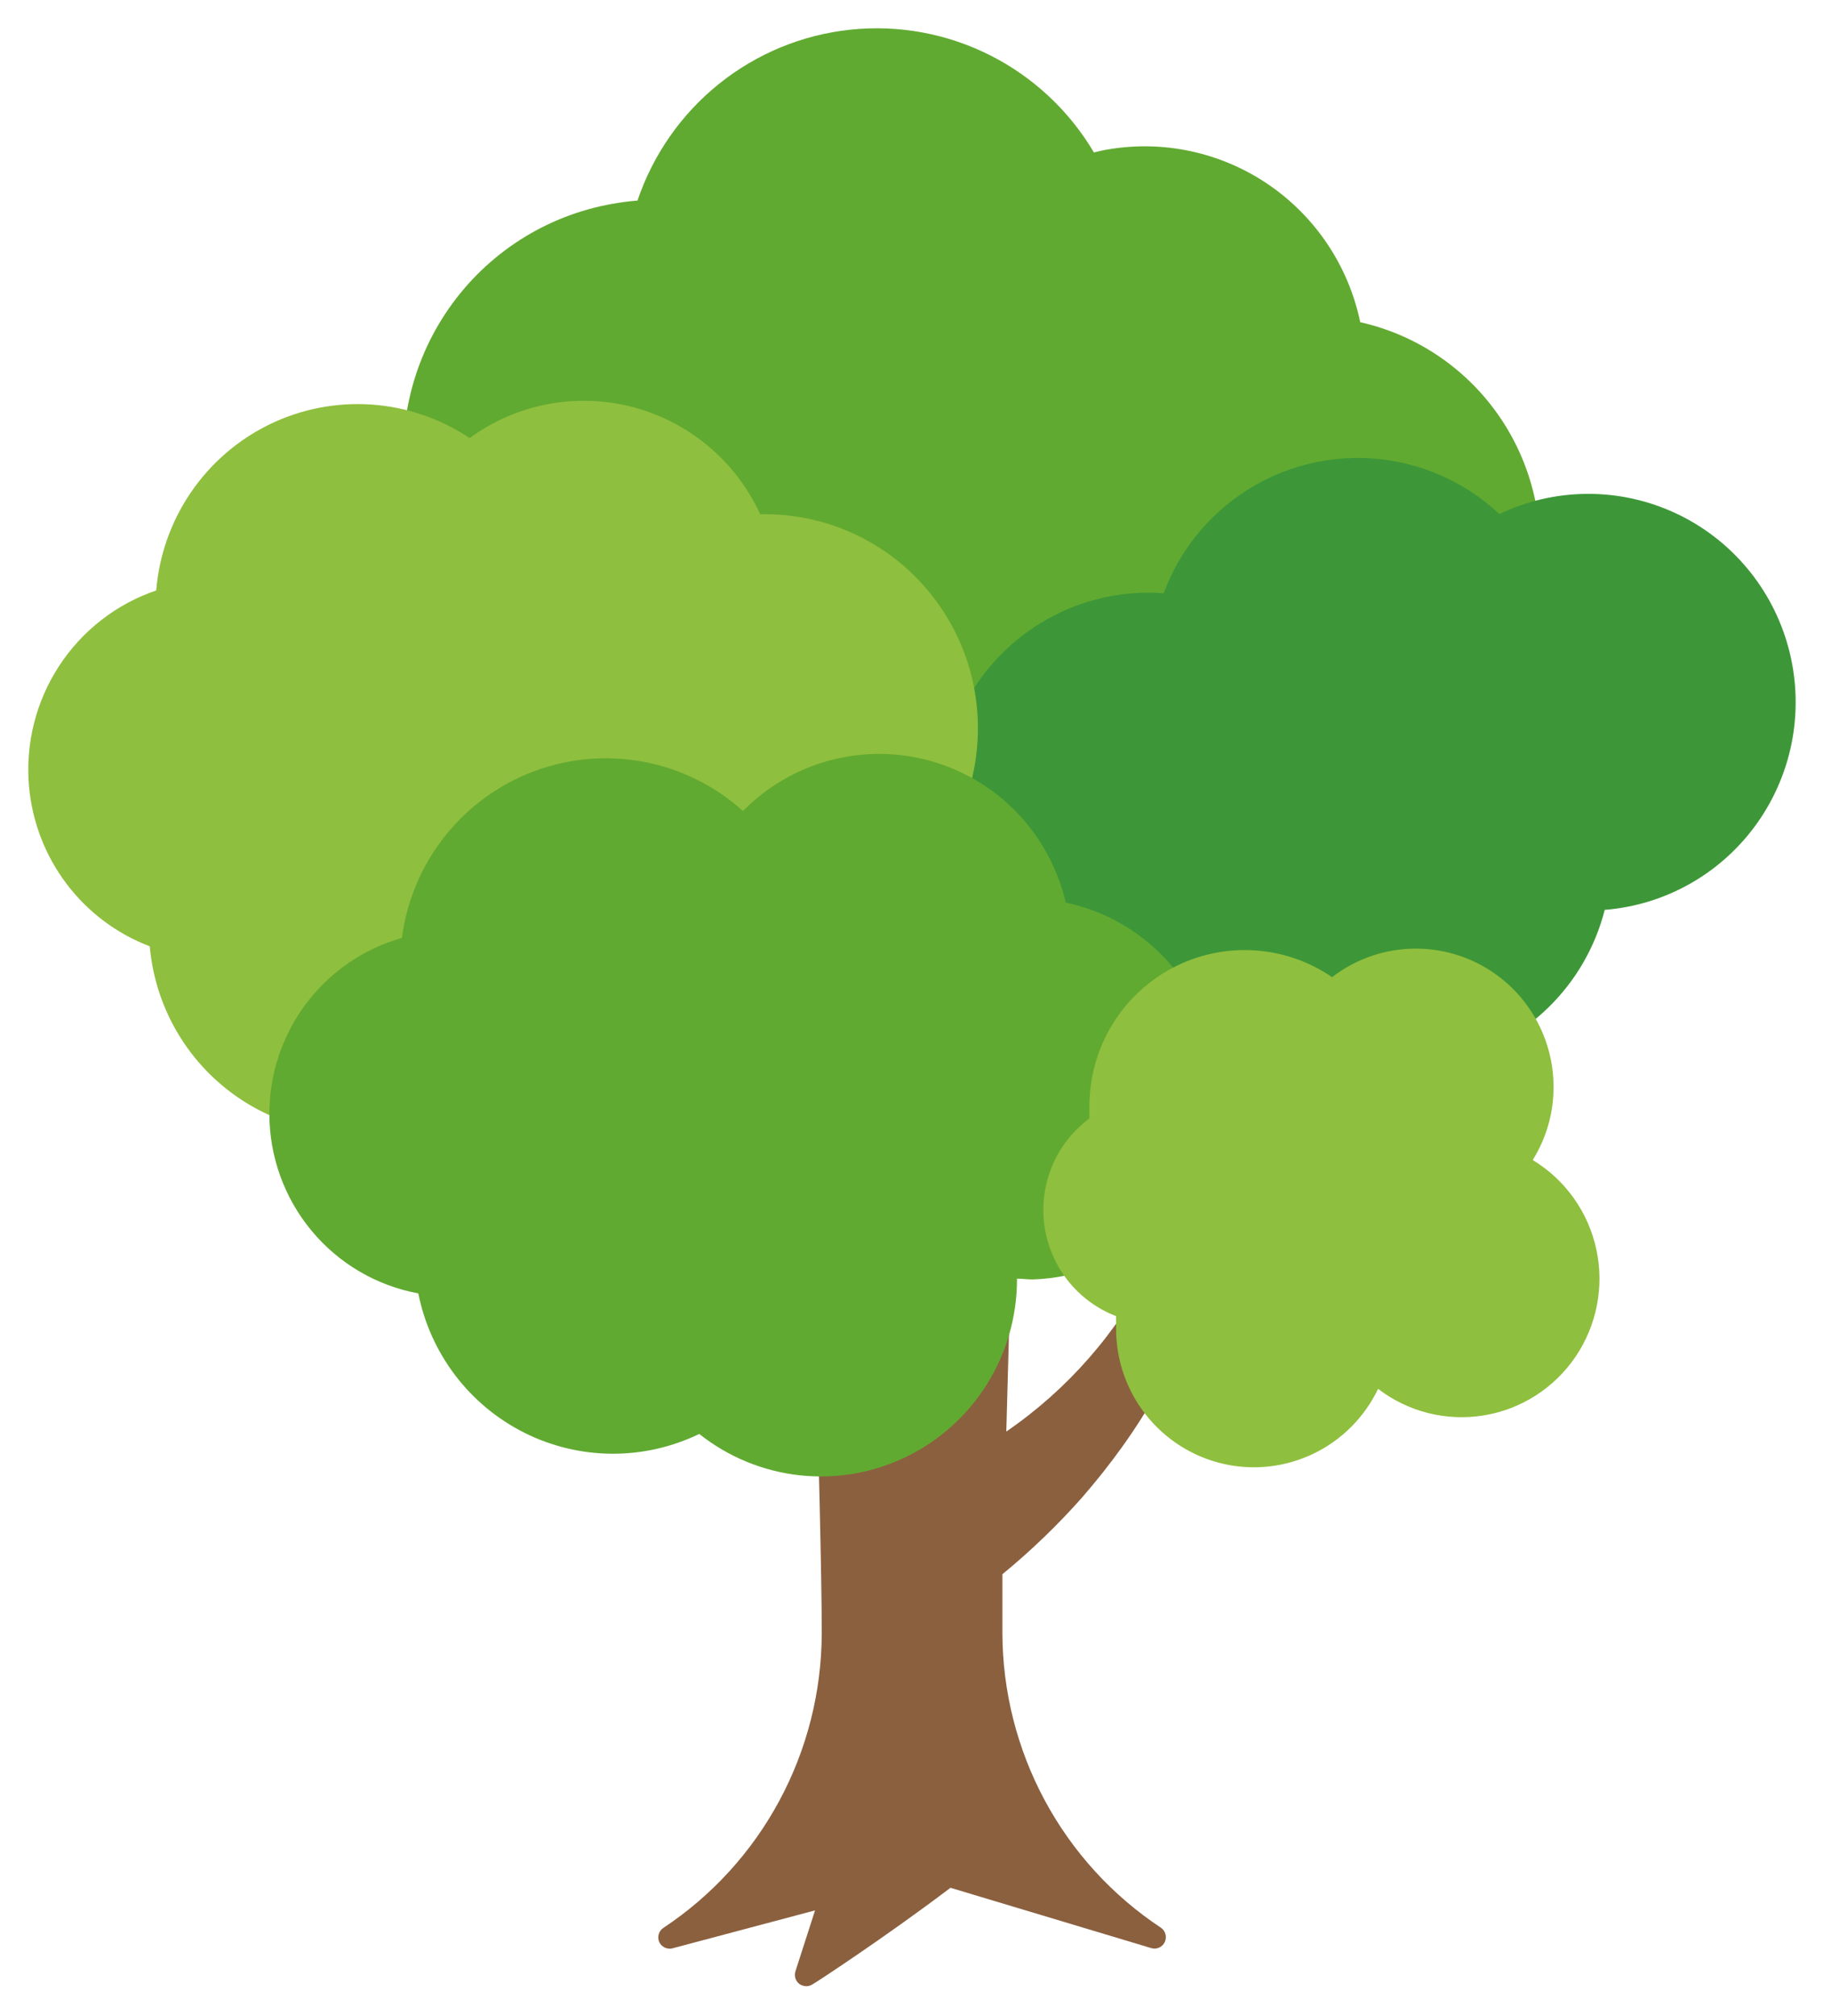<svg width="259" height="285" viewBox="0 0 259 285" fill="none" xmlns="http://www.w3.org/2000/svg">
<g filter="url(#filter0_d_216_1012)">
<g style="mix-blend-mode:multiply">
<path d="M152.996 207.78C161.109 198.448 167.936 187.428 170.17 175.08C170.307 174.244 170.134 173.387 169.685 172.67C169.235 171.953 168.539 171.427 167.73 171.191C166.92 170.954 166.052 171.024 165.289 171.387C164.527 171.749 163.924 172.38 163.593 173.159L163.379 173.662L162.843 174.918C158.092 184.35 151.04 192.42 142.346 198.376C142.9 176.839 143.686 152.735 143.686 152.358C143.696 152.143 143.661 151.929 143.584 151.728C143.507 151.527 143.39 151.345 143.239 151.192C143.091 151.032 142.911 150.904 142.711 150.818C142.511 150.731 142.296 150.687 142.078 150.689H115.952C115.734 150.687 115.518 150.731 115.318 150.818C115.118 150.904 114.939 151.032 114.79 151.192C114.64 151.345 114.522 151.527 114.446 151.728C114.369 151.929 114.334 152.143 114.343 152.358C114.343 152.95 116.238 210.742 116.238 226.895C116.218 235.157 114.162 243.285 110.251 250.554C106.341 257.823 100.699 264.006 93.829 268.551C93.511 268.764 93.28 269.082 93.175 269.451C93.07 269.819 93.099 270.212 93.257 270.561C93.415 270.887 93.676 271.151 93.999 271.314C94.322 271.476 94.689 271.527 95.044 271.458L115.291 266.074L112.521 274.671C112.416 274.989 112.411 275.332 112.507 275.653C112.603 275.974 112.795 276.258 113.057 276.466C113.351 276.672 113.699 276.784 114.057 276.789C114.362 276.792 114.66 276.705 114.915 276.538C115.022 276.538 125.208 269.879 134.447 262.879L162.843 271.405C163.212 271.517 163.609 271.492 163.961 271.334C164.313 271.177 164.598 270.898 164.762 270.548C164.927 270.198 164.961 269.8 164.858 269.427C164.755 269.054 164.522 268.73 164.201 268.515C157.333 263.968 151.693 257.785 147.782 250.516C143.872 243.248 141.814 235.12 141.792 226.859C141.792 224.741 141.792 221.887 141.792 218.549C145.802 215.26 149.549 211.659 152.996 207.78Z" fill="#8B603F"/>
<path d="M61.905 78.234C59.784 74.604 58.326 70.623 57.598 66.478C56.773 61.83 56.868 57.063 57.88 52.452C58.892 47.841 60.799 43.476 63.494 39.606C66.188 35.736 69.616 32.439 73.581 29.902C77.546 27.365 81.971 25.639 86.601 24.822C87.784 24.607 88.977 24.451 90.175 24.355C92.371 17.859 96.375 12.131 101.712 7.849C107.049 3.568 113.496 0.912 120.29 0.196C127.083 -0.52 133.938 0.735 140.044 3.811C146.15 6.887 151.25 11.656 154.74 17.553C155.312 17.427 155.884 17.266 156.527 17.158C164.491 15.751 172.687 17.509 179.383 22.061C186.08 26.612 190.751 33.601 192.41 41.549C196.865 42.551 201.061 44.482 204.725 47.218C208.388 49.953 211.438 53.432 213.676 57.429C215.915 61.425 217.291 65.85 217.716 70.415C218.141 74.98 217.606 79.584 216.144 83.928C214.683 88.272 212.328 92.258 209.233 95.629C206.138 99 202.372 101.679 198.179 103.493C193.986 105.307 189.46 106.215 184.895 106.158C180.33 106.101 175.828 105.081 171.681 103.163C169.506 108.034 166.277 112.356 162.228 115.815C158.18 119.275 153.414 121.783 148.279 123.159C143.143 124.534 137.766 124.742 132.541 123.767C127.315 122.791 122.372 120.658 118.071 117.521C113.216 121.379 107.446 123.904 101.327 124.849C95.208 125.794 88.95 125.126 83.165 122.912C77.381 120.697 72.268 117.011 68.328 112.215C64.388 107.42 61.756 101.678 60.69 95.553C59.663 89.768 60.081 83.818 61.905 78.234Z" fill="#61AA31"/>
<path d="M139.948 128.183C136.244 123.742 133.925 118.303 133.281 112.546C132.637 106.789 133.697 100.969 136.329 95.814C138.96 90.658 143.046 86.396 148.076 83.56C153.106 80.724 158.856 79.44 164.609 79.868C166.363 75.105 169.326 70.886 173.204 67.628C178.695 63.003 185.68 60.555 192.843 60.747C200.007 60.939 206.853 63.756 212.09 68.669C215.975 66.814 220.218 65.841 224.519 65.818C228.821 65.794 233.074 66.722 236.979 68.534C240.884 70.346 244.343 72.999 247.113 76.304C249.883 79.609 251.895 83.486 253.006 87.659C254.118 91.832 254.302 96.2 253.545 100.453C252.788 104.705 251.108 108.738 248.626 112.266C246.144 115.794 242.919 118.731 239.18 120.867C235.442 123.004 231.281 124.288 226.993 124.629C225.653 129.876 222.897 134.649 219.03 138.423C215.162 142.198 210.332 144.828 205.072 146.023C199.812 147.218 194.326 146.932 189.217 145.196C184.108 143.461 179.575 140.344 176.117 136.188C175.938 135.99 175.796 135.757 175.635 135.542C169.732 138.536 162.994 139.439 156.516 138.103C150.037 136.767 144.199 133.271 139.948 128.183Z" fill="#3D9738"/>
<path d="M4.1 107.13C3.584 101.163 5.077 95.194 8.34 90.179C11.603 85.165 16.446 81.395 22.095 79.473C22.505 74.496 24.201 69.712 27.015 65.593C29.829 61.475 33.663 58.166 38.14 55.991C42.617 53.816 47.581 52.852 52.542 53.193C57.504 53.534 62.291 55.169 66.431 57.936C69.717 55.536 73.492 53.898 77.484 53.14C81.477 52.382 85.587 52.523 89.518 53.553C93.45 54.584 97.105 56.477 100.219 59.097C103.335 61.717 105.832 64.998 107.532 68.704C115.124 68.535 122.5 71.252 128.183 76.31C133.867 81.369 137.438 88.397 138.184 95.987C138.929 103.577 136.793 111.17 132.203 117.246C127.613 123.322 120.908 127.433 113.429 128.757C112.653 133.602 110.698 138.179 107.736 142.083C104.775 145.986 100.9 149.094 96.454 151.131C92.009 153.168 87.132 154.07 82.256 153.758C77.379 153.447 72.656 151.93 68.504 149.343C63.97 153.212 58.348 155.565 52.42 156.073C44.808 156.741 37.243 154.347 31.386 149.417C25.529 144.487 21.86 137.425 21.183 129.78C16.503 128 12.418 124.931 9.396 120.925C6.374 116.918 4.538 112.137 4.1 107.13Z" fill="#8FBF3E"/>
<path d="M38.102 153.453C38.103 159.492 40.211 165.34 44.061 169.98C47.91 174.619 53.256 177.758 59.17 178.849C60.013 183.068 61.804 187.037 64.409 190.454C67.013 193.87 70.361 196.643 74.196 198.56C78.032 200.478 82.253 201.488 86.537 201.516C90.821 201.543 95.054 200.585 98.913 198.717C103 201.965 107.916 203.99 113.096 204.561C118.276 205.132 123.512 204.226 128.203 201.946C132.894 199.666 136.851 196.105 139.619 191.671C142.388 187.237 143.856 182.109 143.857 176.875C143.857 176.875 143.857 176.875 143.857 176.767C144.59 176.767 145.322 176.875 146.073 176.875C152.638 176.685 158.905 174.08 163.685 169.556C168.465 165.032 171.424 158.903 172.002 152.332C172.58 145.761 170.735 139.206 166.818 133.91C162.901 128.615 157.185 124.948 150.755 123.606C149.652 118.87 147.305 114.516 143.96 110.999C140.614 107.482 136.391 104.929 131.73 103.606C127.069 102.283 122.14 102.239 117.457 103.477C112.773 104.716 108.505 107.192 105.097 110.648C101.153 107.102 96.321 104.703 91.121 103.711C85.921 102.719 80.549 103.17 75.586 105.016C70.622 106.863 66.254 110.034 62.952 114.189C59.65 118.344 57.539 123.325 56.847 128.596C51.452 130.121 46.702 133.375 43.318 137.862C39.934 142.349 38.102 147.824 38.102 153.453Z" fill="#61AA31"/>
<path d="M216.844 159.931C218.751 156.856 219.76 153.306 219.757 149.683C219.759 146.032 218.744 142.452 216.827 139.35C214.909 136.248 212.165 133.746 208.905 132.129C205.646 130.512 202 129.843 198.382 130.198C194.763 130.554 191.316 131.919 188.43 134.141C185.133 131.884 181.286 130.573 177.302 130.347C173.319 130.121 169.349 130.989 165.82 132.858C162.291 134.727 159.335 137.527 157.27 140.956C155.206 144.385 154.111 148.314 154.102 152.321C154.102 152.896 154.102 153.452 154.102 154.116C151.788 155.826 149.975 158.13 148.854 160.786C147.733 163.443 147.345 166.353 147.731 169.212C148.117 172.071 149.262 174.773 151.046 177.034C152.831 179.295 155.189 181.031 157.872 182.061C157.872 182.653 157.872 183.263 157.872 183.855C157.874 188.291 159.374 192.595 162.129 196.062C164.883 199.529 168.728 201.955 173.034 202.941C177.34 203.927 181.851 203.416 185.83 201.491C189.809 199.566 193.019 196.341 194.935 192.345C197.04 193.956 199.449 195.12 202.017 195.766C204.584 196.411 207.255 196.525 209.868 196.101C212.48 195.676 214.979 194.722 217.213 193.296C219.446 191.87 221.367 190.002 222.859 187.807C224.35 185.611 225.381 183.133 225.888 180.524C226.395 177.916 226.369 175.231 225.809 172.633C225.25 170.035 224.17 167.578 222.634 165.413C221.099 163.248 219.141 161.419 216.88 160.039L216.844 159.931Z" fill="#8FBF3E"/>
</g>
</g>
<defs>
<filter id="filter0_d_216_1012" x="0" y="0" width="258.004" height="284.789" filterUnits="userSpaceOnUse" color-interpolation-filters="sRGB">
<feFlood flood-opacity="0" result="BackgroundImageFix"/>
<feColorMatrix in="SourceAlpha" type="matrix" values="0 0 0 0 0 0 0 0 0 0 0 0 0 0 0 0 0 0 127 0" result="hardAlpha"/>
<feOffset dy="4"/>
<feGaussianBlur stdDeviation="2"/>
<feComposite in2="hardAlpha" operator="out"/>
<feColorMatrix type="matrix" values="0 0 0 0 0 0 0 0 0 0 0 0 0 0 0 0 0 0 0.25 0"/>
<feBlend mode="normal" in2="BackgroundImageFix" result="effect1_dropShadow_216_1012"/>
<feBlend mode="normal" in="SourceGraphic" in2="effect1_dropShadow_216_1012" result="shape"/>
</filter>
</defs>
</svg>
